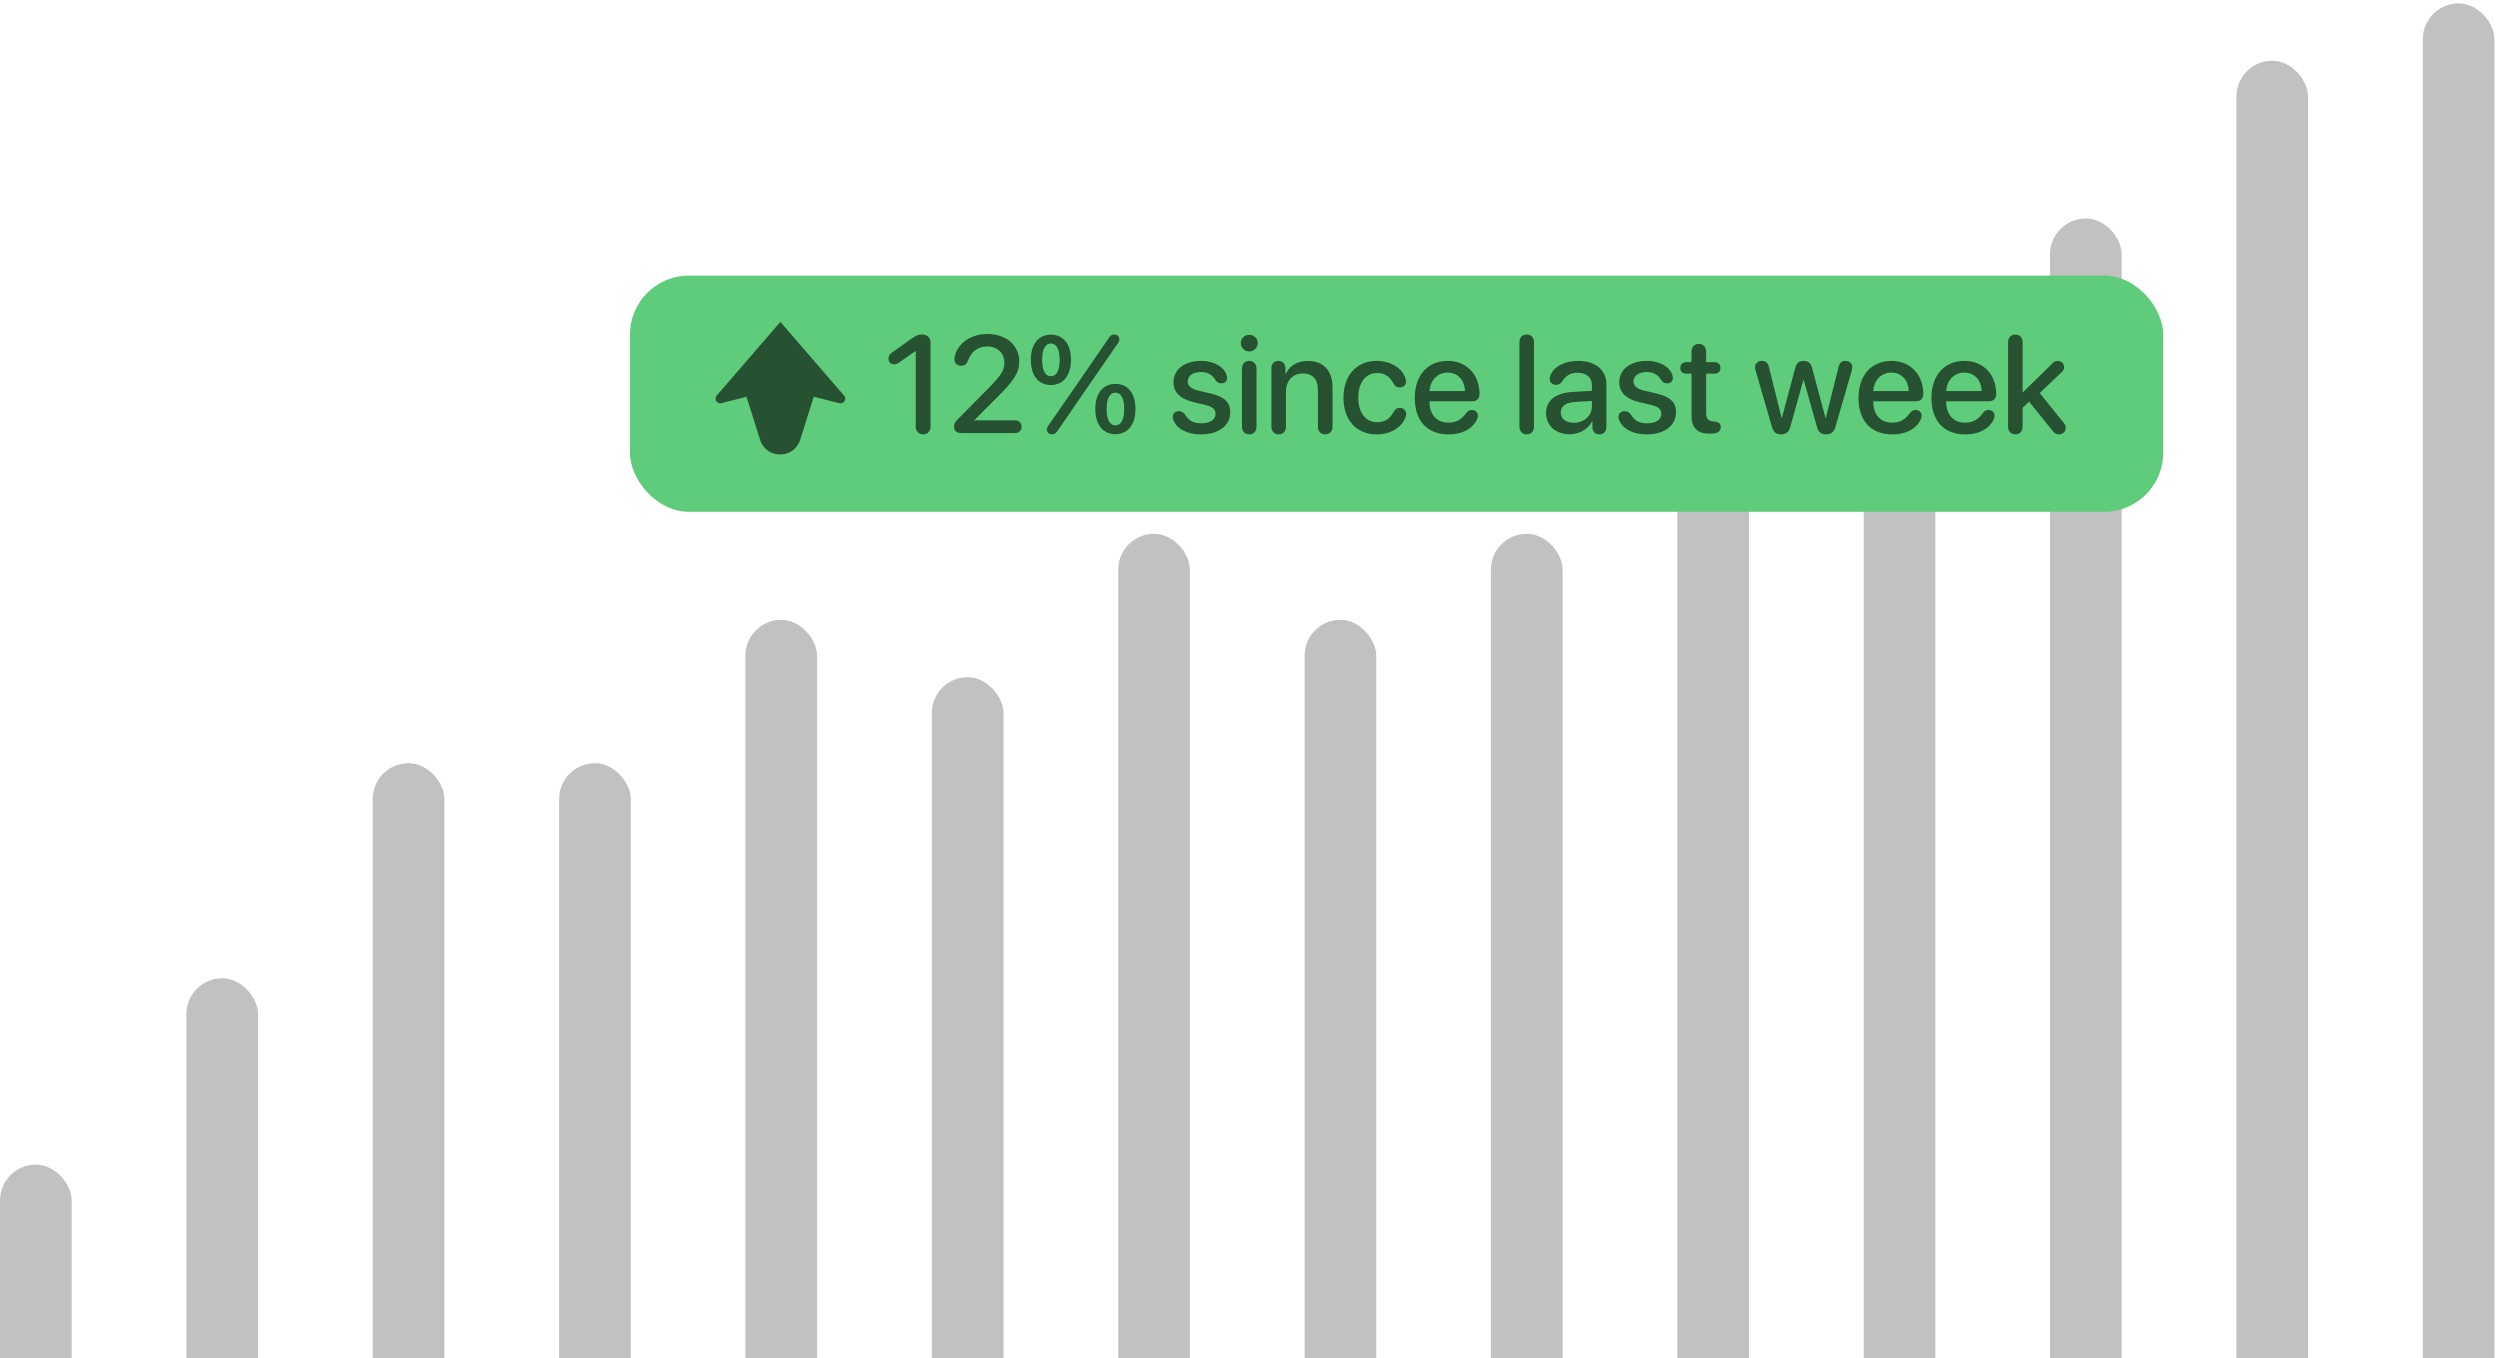 <svg width="127" height="69" viewBox="0 0 127 69" fill="none" xmlns="http://www.w3.org/2000/svg">
<rect y="59.164" width="3.641" height="13.837" rx="1.821" fill="#303030" fill-opacity="0.3" style="mix-blend-mode:color-burn"/>
<rect x="9.469" y="49.695" width="3.641" height="23.305" rx="1.821" fill="#303030" fill-opacity="0.3" style="mix-blend-mode:color-burn"/>
<rect x="18.934" y="38.77" width="3.641" height="34.229" rx="1.821" fill="#303030" fill-opacity="0.3" style="mix-blend-mode:color-burn"/>
<rect x="28.402" y="38.77" width="3.641" height="34.229" rx="1.821" fill="#303030" fill-opacity="0.3" style="mix-blend-mode:color-burn"/>
<rect x="37.867" y="31.488" width="3.641" height="41.512" rx="1.821" fill="#303030" fill-opacity="0.3" style="mix-blend-mode:color-burn"/>
<rect x="47.336" y="34.402" width="3.641" height="38.599" rx="1.821" fill="#303030" fill-opacity="0.3" style="mix-blend-mode:color-burn"/>
<rect x="56.805" y="27.117" width="3.641" height="45.881" rx="1.821" fill="#303030" fill-opacity="0.3" style="mix-blend-mode:color-burn"/>
<rect x="66.273" y="31.488" width="3.641" height="41.512" rx="1.821" fill="#303030" fill-opacity="0.3" style="mix-blend-mode:color-burn"/>
<rect x="75.738" y="27.117" width="3.641" height="45.881" rx="1.821" fill="#303030" fill-opacity="0.3" style="mix-blend-mode:color-burn"/>
<rect x="85.207" y="21.293" width="3.641" height="51.708" rx="1.821" fill="#303030" fill-opacity="0.3" style="mix-blend-mode:color-burn"/>
<rect x="94.676" y="18.379" width="3.641" height="54.621" rx="1.821" fill="#303030" fill-opacity="0.3" style="mix-blend-mode:color-burn"/>
<rect x="104.141" y="11.098" width="3.641" height="61.904" rx="1.821" fill="#303030" fill-opacity="0.3" style="mix-blend-mode:color-burn"/>
<rect x="113.609" y="3.086" width="3.641" height="69.915" rx="1.821" fill="#303030" fill-opacity="0.3" style="mix-blend-mode:color-burn"/>
<rect x="123.078" y="0.172" width="3.641" height="72.828" rx="1.821" fill="#303030" fill-opacity="0.3" style="mix-blend-mode:color-burn"/>
<rect x="32" y="14" width="77.892" height="12" rx="3" fill="#5ECC7B"/>
<path d="M39.644 16.352L36.378 20.131C36.279 20.316 36.447 20.532 36.651 20.48L37.923 20.155L38.612 22.342C38.926 23.337 40.335 23.337 40.649 22.342L41.338 20.155L42.638 20.482C42.842 20.533 43.01 20.318 42.91 20.133L39.644 16.352Z" fill="black" fill-opacity="0.6"/>
<path d="M46.897 22.065C46.674 22.065 46.52 21.908 46.52 21.675V17.837H46.503L45.651 18.432C45.575 18.487 45.507 18.511 45.421 18.511C45.254 18.511 45.134 18.391 45.134 18.217C45.134 18.09 45.182 18.001 45.325 17.902L46.353 17.172C46.561 17.025 46.674 16.994 46.839 16.994C47.109 16.994 47.27 17.155 47.27 17.422V21.675C47.27 21.908 47.116 22.065 46.897 22.065ZM48.828 22C48.595 22 48.465 21.87 48.465 21.678C48.465 21.527 48.51 21.445 48.677 21.278L50.221 19.716C50.865 19.059 51.023 18.806 51.023 18.412C51.023 17.943 50.66 17.6 50.163 17.6C49.677 17.6 49.342 17.85 49.17 18.333C49.102 18.487 49.013 18.58 48.825 18.58C48.609 18.58 48.486 18.446 48.486 18.254C48.486 18.196 48.492 18.145 48.506 18.093C48.612 17.573 49.184 16.967 50.167 16.967C51.112 16.967 51.779 17.549 51.779 18.364C51.779 18.925 51.516 19.323 50.684 20.155L49.506 21.336V21.353H51.557C51.766 21.353 51.896 21.483 51.896 21.678C51.896 21.87 51.766 22 51.557 22H48.828ZM53.45 22.065C53.303 22.065 53.18 21.973 53.18 21.829C53.18 21.753 53.204 21.695 53.245 21.637L54.803 19.388L56.333 17.162C56.422 17.032 56.487 16.994 56.607 16.994C56.747 16.994 56.864 17.094 56.864 17.231C56.864 17.299 56.847 17.357 56.802 17.419L55.292 19.607L53.714 21.901C53.628 22.024 53.563 22.065 53.45 22.065ZM53.385 19.559C52.752 19.559 52.365 19.073 52.365 18.275C52.365 17.481 52.758 17.001 53.385 17.001C54.015 17.001 54.405 17.481 54.405 18.275C54.405 19.069 54.019 19.559 53.385 19.559ZM53.385 19.114C53.666 19.114 53.83 18.823 53.83 18.275C53.83 17.73 53.662 17.45 53.385 17.45C53.108 17.45 52.94 17.734 52.94 18.278C52.94 18.823 53.104 19.114 53.385 19.114ZM56.662 22.058C56.032 22.058 55.641 21.569 55.641 20.774C55.641 19.98 56.035 19.501 56.662 19.501C57.292 19.501 57.682 19.977 57.682 20.774C57.682 21.565 57.295 22.058 56.662 22.058ZM56.662 21.61C56.942 21.61 57.11 21.322 57.11 20.774C57.11 20.23 56.942 19.946 56.662 19.946C56.384 19.946 56.217 20.23 56.217 20.774C56.217 21.322 56.384 21.61 56.662 21.61ZM61.007 22.069C60.298 22.069 59.777 21.777 59.606 21.336C59.582 21.281 59.575 21.23 59.575 21.182C59.575 20.997 59.709 20.887 59.894 20.887C60.017 20.887 60.123 20.945 60.216 21.082C60.401 21.373 60.616 21.503 61.044 21.503C61.465 21.503 61.749 21.322 61.749 21.024C61.749 20.788 61.609 20.661 61.222 20.569L60.654 20.435C59.955 20.271 59.613 19.929 59.613 19.415C59.613 18.765 60.178 18.333 61.034 18.333C61.684 18.333 62.218 18.665 62.321 19.09C62.328 19.131 62.335 19.165 62.335 19.199C62.335 19.364 62.232 19.473 62.047 19.473C61.928 19.473 61.821 19.432 61.749 19.316C61.589 19.042 61.369 18.898 61.007 18.898C60.609 18.898 60.335 19.093 60.335 19.374C60.335 19.6 60.51 19.757 60.89 19.846L61.448 19.977C62.205 20.151 62.496 20.422 62.496 20.956C62.496 21.623 61.897 22.069 61.007 22.069ZM63.461 17.854C63.225 17.854 63.033 17.662 63.033 17.429C63.033 17.193 63.225 17.008 63.461 17.008C63.701 17.008 63.893 17.193 63.893 17.429C63.893 17.662 63.701 17.854 63.461 17.854ZM63.461 22.065C63.239 22.065 63.092 21.911 63.092 21.675V18.727C63.092 18.487 63.239 18.333 63.461 18.333C63.684 18.333 63.831 18.487 63.831 18.727V21.675C63.831 21.911 63.684 22.065 63.461 22.065ZM64.957 22.065C64.738 22.065 64.588 21.918 64.588 21.675V18.706C64.588 18.48 64.725 18.333 64.94 18.333C65.153 18.333 65.3 18.48 65.3 18.71V18.994H65.317C65.512 18.583 65.889 18.337 66.444 18.337C67.238 18.337 67.693 18.843 67.693 19.668V21.675C67.693 21.918 67.539 22.065 67.32 22.065C67.104 22.065 66.95 21.918 66.95 21.675V19.812C66.95 19.271 66.697 18.973 66.183 18.973C65.663 18.973 65.327 19.343 65.327 19.901V21.675C65.327 21.918 65.173 22.065 64.957 22.065ZM69.95 22.069C68.919 22.069 68.248 21.353 68.248 20.206C68.248 19.066 68.915 18.333 69.943 18.333C70.638 18.333 71.233 18.703 71.391 19.206C71.411 19.264 71.425 19.326 71.425 19.377C71.425 19.566 71.292 19.682 71.11 19.682C70.953 19.682 70.864 19.62 70.775 19.456C70.59 19.114 70.336 18.949 69.956 18.949C69.378 18.949 69.001 19.432 69.001 20.199C69.001 20.983 69.385 21.449 69.956 21.449C70.357 21.449 70.6 21.271 70.775 20.959C70.877 20.781 70.956 20.72 71.117 20.72C71.298 20.72 71.432 20.843 71.432 21.028C71.432 21.086 71.418 21.148 71.391 21.219C71.203 21.716 70.617 22.069 69.95 22.069ZM73.592 22.069C72.507 22.069 71.87 21.38 71.87 20.216C71.87 19.073 72.521 18.333 73.541 18.333C74.5 18.333 75.16 19.025 75.16 20.007C75.16 20.247 75.023 20.384 74.794 20.384H72.617V20.401C72.617 21.058 72.986 21.469 73.575 21.469C73.979 21.469 74.233 21.329 74.507 20.956C74.585 20.863 74.661 20.826 74.767 20.826C74.945 20.826 75.075 20.942 75.075 21.127C75.075 21.185 75.054 21.254 75.023 21.326C74.787 21.798 74.263 22.069 73.592 22.069ZM72.62 19.867H74.421C74.404 19.302 74.051 18.929 73.538 18.929C73.028 18.929 72.658 19.305 72.62 19.867ZM77.557 22.065C77.341 22.065 77.187 21.918 77.187 21.675V17.385C77.187 17.142 77.341 16.994 77.557 16.994C77.773 16.994 77.927 17.142 77.927 17.385V21.675C77.927 21.918 77.773 22.065 77.557 22.065ZM79.742 22.062C79.036 22.062 78.54 21.623 78.54 20.976C78.54 20.346 79.026 19.959 79.879 19.912L80.868 19.853V19.576C80.868 19.175 80.597 18.936 80.145 18.936C79.79 18.936 79.553 19.062 79.348 19.391C79.272 19.501 79.177 19.549 79.046 19.549C78.862 19.549 78.728 19.425 78.728 19.24C78.728 19.165 78.749 19.083 78.793 19.001C78.981 18.593 79.526 18.333 80.173 18.333C81.046 18.333 81.604 18.795 81.604 19.518V21.692C81.604 21.925 81.457 22.065 81.248 22.065C81.043 22.065 80.902 21.931 80.895 21.712V21.408H80.878C80.669 21.808 80.211 22.062 79.742 22.062ZM79.944 21.476C80.46 21.476 80.868 21.12 80.868 20.651V20.367L79.978 20.422C79.536 20.452 79.286 20.648 79.286 20.956C79.286 21.271 79.55 21.476 79.944 21.476ZM83.651 22.069C82.943 22.069 82.422 21.777 82.251 21.336C82.227 21.281 82.22 21.23 82.22 21.182C82.22 20.997 82.354 20.887 82.539 20.887C82.662 20.887 82.768 20.945 82.861 21.082C83.046 21.373 83.261 21.503 83.689 21.503C84.11 21.503 84.394 21.322 84.394 21.024C84.394 20.788 84.254 20.661 83.867 20.569L83.299 20.435C82.6 20.271 82.258 19.929 82.258 19.415C82.258 18.765 82.823 18.333 83.679 18.333C84.329 18.333 84.864 18.665 84.966 19.09C84.973 19.131 84.98 19.165 84.98 19.199C84.98 19.364 84.877 19.473 84.692 19.473C84.573 19.473 84.466 19.432 84.394 19.316C84.234 19.042 84.014 18.898 83.651 18.898C83.254 18.898 82.981 19.093 82.981 19.374C82.981 19.6 83.155 19.757 83.535 19.846L84.093 19.977C84.85 20.151 85.141 20.422 85.141 20.956C85.141 21.623 84.542 22.069 83.651 22.069ZM85.928 21.137V18.984H85.668C85.476 18.984 85.36 18.874 85.36 18.693C85.36 18.508 85.476 18.398 85.668 18.398H85.928V17.864C85.928 17.628 86.076 17.47 86.302 17.47C86.524 17.47 86.671 17.628 86.671 17.864V18.398H87.092C87.284 18.398 87.401 18.511 87.401 18.693C87.401 18.874 87.284 18.984 87.092 18.984H86.671V20.973C86.671 21.261 86.771 21.391 87.038 21.411L87.096 21.415C87.308 21.435 87.414 21.521 87.414 21.695C87.414 21.918 87.243 22.031 86.88 22.031H86.843C86.237 22.031 85.928 21.733 85.928 21.137ZM90.472 22.065C90.229 22.065 90.092 21.952 90.016 21.692L89.195 18.86C89.167 18.778 89.157 18.713 89.157 18.651C89.157 18.46 89.301 18.333 89.516 18.333C89.701 18.333 89.811 18.432 89.859 18.641L90.506 21.233H90.52L91.204 18.669C91.256 18.45 91.403 18.333 91.629 18.333C91.852 18.333 91.995 18.45 92.047 18.669L92.735 21.233H92.752L93.399 18.641C93.447 18.432 93.553 18.333 93.738 18.333C93.954 18.333 94.094 18.46 94.094 18.651C94.094 18.713 94.084 18.775 94.06 18.86L93.238 21.692C93.166 21.945 93.016 22.065 92.772 22.065C92.516 22.065 92.372 21.956 92.303 21.692L91.629 19.302H91.612L90.944 21.692C90.876 21.945 90.722 22.065 90.472 22.065ZM96.135 22.069C95.049 22.069 94.412 21.38 94.412 20.216C94.412 19.073 95.063 18.333 96.083 18.333C97.042 18.333 97.703 19.025 97.703 20.007C97.703 20.247 97.566 20.384 97.337 20.384H95.159V20.401C95.159 21.058 95.529 21.469 96.118 21.469C96.522 21.469 96.775 21.329 97.049 20.956C97.128 20.863 97.203 20.826 97.309 20.826C97.487 20.826 97.617 20.942 97.617 21.127C97.617 21.185 97.597 21.254 97.566 21.326C97.33 21.798 96.806 22.069 96.135 22.069ZM95.162 19.867H96.963C96.946 19.302 96.594 18.929 96.08 18.929C95.57 18.929 95.2 19.305 95.162 19.867ZM99.839 22.069C98.754 22.069 98.117 21.38 98.117 20.216C98.117 19.073 98.768 18.333 99.788 18.333C100.747 18.333 101.407 19.025 101.407 20.007C101.407 20.247 101.27 20.384 101.041 20.384H98.864V20.401C98.864 21.058 99.233 21.469 99.822 21.469C100.226 21.469 100.48 21.329 100.753 20.956C100.832 20.863 100.907 20.826 101.014 20.826C101.192 20.826 101.322 20.942 101.322 21.127C101.322 21.185 101.301 21.254 101.27 21.326C101.034 21.798 100.51 22.069 99.839 22.069ZM98.867 19.867H100.668C100.651 19.302 100.298 18.929 99.784 18.929C99.274 18.929 98.905 19.305 98.867 19.867ZM102.38 22.065C102.164 22.065 102.01 21.918 102.01 21.675V17.385C102.01 17.142 102.164 16.994 102.38 16.994C102.595 16.994 102.749 17.142 102.749 17.385V19.935H102.756L104.253 18.47C104.345 18.371 104.424 18.333 104.533 18.333C104.715 18.333 104.855 18.474 104.855 18.648C104.855 18.754 104.824 18.823 104.728 18.912L103.616 19.966L104.838 21.48C104.917 21.579 104.937 21.647 104.937 21.74C104.937 21.928 104.79 22.065 104.592 22.065C104.455 22.065 104.372 22.02 104.273 21.884L103.078 20.404L102.749 20.713V21.675C102.749 21.918 102.595 22.065 102.38 22.065Z" fill="black" fill-opacity="0.6"/>
</svg>
